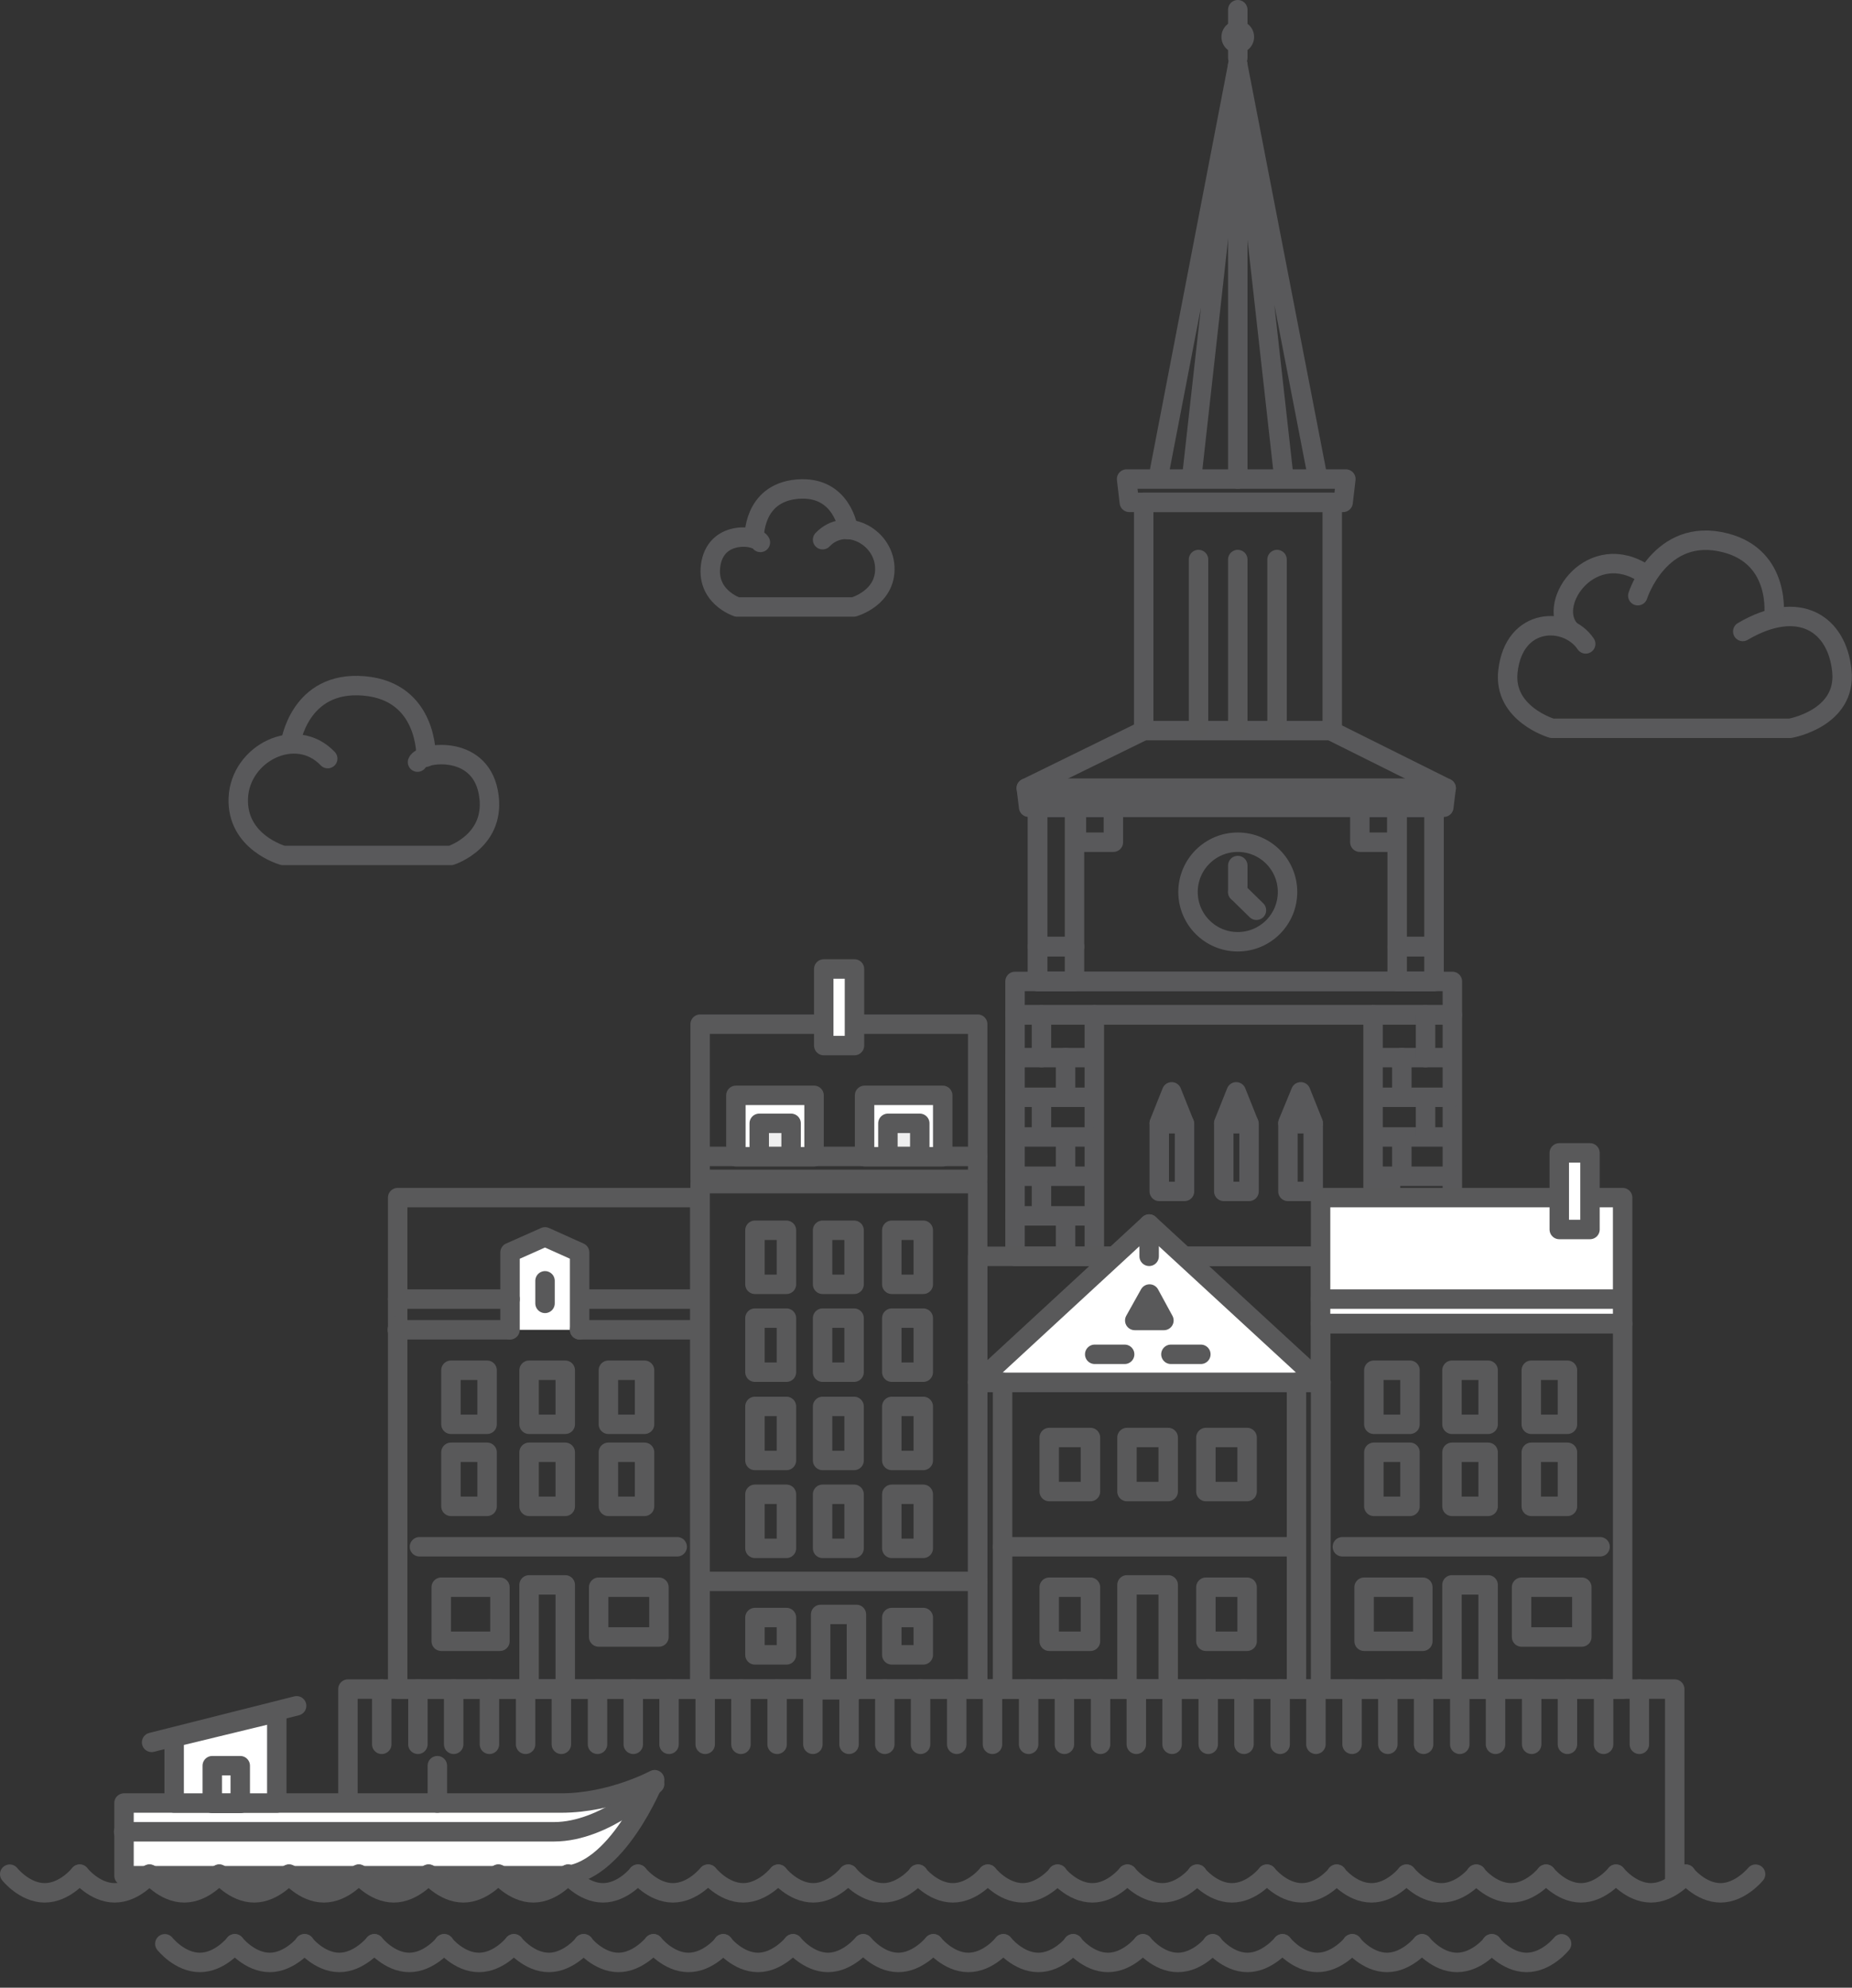 <?xml version="1.0" encoding="utf-8"?>
<!-- Generator: Adobe Illustrator 19.1.0, SVG Export Plug-In . SVG Version: 6.00 Build 0)  -->
<svg version="1.1" xmlns="http://www.w3.org/2000/svg" xmlns:xlink="http://www.w3.org/1999/xlink" x="0px" y="0px"
	 viewBox="0 0 476.4 511.2" style="enable-background:new 0 0 476.4 511.2;" xml:space="preserve">
<rect x="0" y="0" width="476.4" height="511.2" fill="#333333" stroke="none"/>
<style type="text/css">
	.st0{fill:#EDEDED;}
	.st1{fill:#59595A;}
	.st2{fill:none;stroke:#59595B;stroke-width:5;stroke-linejoin:round;stroke-miterlimit:10;}
	.st3{fill:none;stroke:#59595B;stroke-width:4.146;stroke-linejoin:round;stroke-miterlimit:10;}
	.st4{fill:#F6F5F5;}
	.st5{fill:#59595B;}
	.st6{fill:none;stroke:#59595B;stroke-width:4.087;stroke-linecap:round;stroke-linejoin:round;stroke-miterlimit:10;}
	.st7{fill:none;stroke:#59595B;stroke-width:5;stroke-linecap:round;stroke-linejoin:round;stroke-miterlimit:10;}
	.st8{fill:#EFEFEF;stroke:#59595B;stroke-width:5;stroke-linecap:round;stroke-linejoin:round;stroke-miterlimit:10;}
	.st9{fill:#EDECED;}
	.st10{fill:none;stroke:#5A5B5B;stroke-width:5;stroke-miterlimit:10;}
	.st11{fill:none;stroke:#5A5B5C;stroke-width:5;stroke-linecap:round;stroke-linejoin:round;stroke-miterlimit:10;}
	.st12{fill:#EDECED;stroke:#5A5B5C;stroke-width:5;stroke-linecap:round;stroke-linejoin:round;stroke-miterlimit:10;}
	.st13{fill:#5A5B5C;stroke:#5A5B5C;stroke-width:5;stroke-linecap:round;stroke-linejoin:round;stroke-miterlimit:10;}
	.st14{fill:none;stroke:#5A5B5B;stroke-width:5;stroke-linecap:round;stroke-linejoin:round;stroke-miterlimit:10;}
	.st15{fill:#F0EFEF;stroke:#5A5B5B;stroke-width:5;stroke-linecap:round;stroke-linejoin:round;stroke-miterlimit:10;}
	.st16{fill:#E8E8E8;stroke:#5A5B5C;stroke-width:5;stroke-linecap:round;stroke-linejoin:round;stroke-miterlimit:10;}
	.st17{fill:#FFFFFF;stroke:#5A5B5B;stroke-width:5;stroke-linecap:round;stroke-linejoin:round;stroke-miterlimit:10;}
	.st18{fill:#EFEFEF;stroke:#59595A;stroke-width:5;stroke-linecap:round;stroke-linejoin:round;stroke-miterlimit:10;}
	.st19{fill:none;stroke:#59595A;stroke-width:5;stroke-miterlimit:10;}
	.st20{fill:none;stroke:#59595A;stroke-width:5;stroke-linecap:round;stroke-miterlimit:10;}
	.st21{fill:none;stroke:#59595A;stroke-width:5;stroke-linejoin:round;stroke-miterlimit:10;}
	.st22{fill:none;stroke:#59595A;stroke-width:4.539;stroke-miterlimit:10;}
	.st23{fill:none;stroke:#59595A;stroke-width:4.135;stroke-miterlimit:10;}
	.st24{fill:none;stroke:#59595A;stroke-width:3.98;stroke-miterlimit:10;}
	.st25{fill:none;stroke:#58595B;stroke-width:5;stroke-miterlimit:10;}
	.st26{fill:none;stroke:#58595B;stroke-width:5;stroke-linejoin:round;stroke-miterlimit:10;}
	.st27{fill:none;stroke:#58595B;stroke-width:5;stroke-linecap:round;stroke-linejoin:round;stroke-miterlimit:10;}
	.st28{fill:none;stroke:#59595B;stroke-width:4.205;stroke-linecap:round;stroke-linejoin:round;stroke-miterlimit:10;}
	.st29{fill:none;stroke:#59595B;stroke-width:5;stroke-miterlimit:10;}
	.st30{fill:#EDECEC;stroke:#59595B;stroke-width:5;stroke-linecap:round;stroke-linejoin:round;stroke-miterlimit:10;}
	.st31{fill:#EDEDED;stroke:#59595A;stroke-width:5;stroke-miterlimit:10;}
	.st32{fill:#EDEDED;stroke:#59595B;stroke-width:5;stroke-linecap:round;stroke-linejoin:round;stroke-miterlimit:10;}
	.st33{fill:none;stroke:#59595A;stroke-width:5;stroke-linecap:round;stroke-linejoin:round;stroke-miterlimit:10;}
	.st34{fill:#58595B;}
	.st35{fill:#59595A;stroke:#EDEDED;stroke-width:3;stroke-miterlimit:10;}
	.st36{fill:#59595A;stroke:#EDEDED;stroke-miterlimit:10;}
	.st37{fill:#EFEFEF;stroke:#59595A;stroke-width:5;stroke-linecap:round;stroke-miterlimit:10;}
	.st38{fill:#EDEDED;stroke:#59595A;stroke-width:5;stroke-linecap:round;stroke-linejoin:round;stroke-miterlimit:10;}
	.st39{fill-rule:evenodd;clip-rule:evenodd;fill:#59595B;}
	
		.st40{fill-rule:evenodd;clip-rule:evenodd;fill:none;stroke:#59595B;stroke-width:5;stroke-linecap:round;stroke-linejoin:round;stroke-miterlimit:10;}
	.st41{fill:none;stroke:#5A5B5C;stroke-width:4.146;stroke-linejoin:round;stroke-miterlimit:10;}
	.st42{fill:none;stroke:#5A5B5B;stroke-width:4.539;stroke-miterlimit:10;}
	.st43{fill:none;stroke:#5A5B5B;stroke-width:4.135;stroke-miterlimit:10;}
	.st44{fill:none;stroke:#5A5B5B;stroke-width:3.98;stroke-miterlimit:10;}
	.st45{fill:none;stroke:#5A5B5C;stroke-width:4;stroke-linecap:round;stroke-linejoin:round;stroke-miterlimit:10;}
	.st46{fill:none;stroke:#595A5C;stroke-width:5;stroke-linecap:round;stroke-linejoin:round;stroke-miterlimit:10;}
	.st47{fill:#5A5B5C;}
	.st48{fill:none;stroke:#595A5C;stroke-width:5;stroke-linejoin:round;stroke-miterlimit:10;}
	.st49{fill:none;stroke:#5A5B5B;stroke-width:5;stroke-linecap:round;stroke-miterlimit:10;}
	.st50{fill:#5A5B5B;}
	.st51{fill:#5A5B5C;stroke:#5A5B5C;stroke-miterlimit:10;}
	.st52{fill:#595A5C;}
	.st53{fill:#EDECED;stroke:#5A5B5B;stroke-width:5;stroke-miterlimit:10;}
	.st54{fill:#FFFFFF;stroke:#5A5B5B;stroke-width:5;stroke-miterlimit:10;}
	.st55{fill:#FFFFFF;stroke:#5A5B5C;stroke-width:5;stroke-linecap:round;stroke-linejoin:round;stroke-miterlimit:10;}
	.st56{fill:#FFFFFF;stroke:#59595B;stroke-width:5;stroke-linecap:round;stroke-linejoin:round;stroke-miterlimit:10;}
	.st57{fill:#FFFFFF;stroke:#59595A;stroke-width:5;stroke-linecap:round;stroke-linejoin:round;stroke-miterlimit:10;}
	.st58{fill:#FFFFFF;stroke:#59595A;stroke-width:5;stroke-miterlimit:10;}
	.st59{fill:none;stroke:#59595B;stroke-width:3.857;stroke-linejoin:round;stroke-miterlimit:10;}
	.st60{fill:#EDEDED;stroke:#59595B;stroke-width:5;stroke-miterlimit:10;}
	.st61{fill:none;stroke:#59595B;stroke-width:5;stroke-linecap:round;stroke-miterlimit:10;}
	.st62{fill:#59595B;stroke:#59595A;stroke-width:5;stroke-linecap:round;stroke-linejoin:round;stroke-miterlimit:10;}
	.st63{fill:#FFFFFF;stroke:#59595B;stroke-width:5;stroke-miterlimit:10;}
	.st64{fill:#EAEAEA;stroke:#59595A;stroke-width:5;stroke-linecap:round;stroke-linejoin:round;stroke-miterlimit:10;}
	.st65{fill:#EAEAEA;stroke:#59595A;stroke-width:5;stroke-linecap:round;stroke-miterlimit:10;}
</style>
<g id="Background">
</g>
<g id="_x23_Tower_x5F_Bridge">
</g>
<g id="_x23_Washington_x5F_Mountain">
</g>
<g id="_x23_London_x5F_Eye">
</g>
<g id="_x23_Eiffel_x5F_Tower">
	<g id="New_Symbol">
	</g>
</g>
<g id="_x23_Forbidden_x5F_City">
</g>
<g id="_x23_Sydney_x5F_Opera_x5F_House">
</g>
<g id="_x23_Space_x5F_Needle">
</g>
<g id="_x23_Pyramid">
</g>
<g id="_x23_The_x5F_Pantheon">
</g>
<g id="_x23_Emirates_x5F_Towers">
</g>
<g id="_x23_China_x5F_wall">
	<g id="_x23_Empire_x5F_State_x5F_Building">
	</g>
	<g>
		<g>
			<polyline class="st33" points="89.5,484.4 89.5,434.4 430.8,434.4 430.8,484.4 			"/>
			<line class="st33" x1="98.2" y1="434.4" x2="98.2" y2="448.6"/>
			<line class="st33" x1="107.5" y1="434.4" x2="107.5" y2="448.6"/>
			<line class="st33" x1="116.7" y1="434.4" x2="116.7" y2="448.6"/>
			<line class="st33" x1="125.9" y1="434.4" x2="125.9" y2="448.6"/>
			<line class="st33" x1="135.2" y1="434.4" x2="135.2" y2="448.6"/>
			<line class="st33" x1="144.4" y1="434.4" x2="144.4" y2="448.6"/>
			<line class="st33" x1="153.7" y1="434.4" x2="153.7" y2="448.6"/>
			<line class="st33" x1="162.9" y1="434.4" x2="162.9" y2="448.6"/>
			<line class="st33" x1="172.1" y1="434.4" x2="172.1" y2="448.6"/>
			<line class="st33" x1="181.4" y1="434.4" x2="181.4" y2="448.6"/>
			<line class="st33" x1="190.6" y1="434.4" x2="190.6" y2="448.6"/>
			<line class="st33" x1="199.9" y1="434.4" x2="199.9" y2="448.6"/>
			<line class="st33" x1="209.1" y1="434.4" x2="209.1" y2="448.6"/>
			<line class="st33" x1="218.4" y1="434.4" x2="218.4" y2="448.6"/>
			<line class="st33" x1="227.6" y1="434.4" x2="227.6" y2="448.6"/>
			<line class="st33" x1="236.8" y1="434.4" x2="236.8" y2="448.6"/>
			<line class="st33" x1="246.1" y1="434.4" x2="246.1" y2="448.6"/>
			<line class="st33" x1="255.3" y1="434.4" x2="255.3" y2="448.6"/>
			<line class="st33" x1="264.6" y1="434.4" x2="264.6" y2="448.6"/>
			<line class="st33" x1="273.8" y1="434.4" x2="273.8" y2="448.6"/>
			<line class="st33" x1="283.1" y1="434.4" x2="283.1" y2="448.6"/>
			<line class="st33" x1="292.3" y1="434.4" x2="292.3" y2="448.6"/>
			<line class="st33" x1="301.5" y1="434.4" x2="301.5" y2="448.6"/>
			<line class="st33" x1="310.8" y1="434.4" x2="310.8" y2="448.6"/>
			<line class="st33" x1="320" y1="434.4" x2="320" y2="448.6"/>
			<line class="st33" x1="329.3" y1="434.4" x2="329.3" y2="448.6"/>
			<line class="st33" x1="338.5" y1="434.4" x2="338.5" y2="448.6"/>
			<line class="st33" x1="347.8" y1="434.4" x2="347.8" y2="448.6"/>
			<line class="st33" x1="357" y1="434.4" x2="357" y2="448.6"/>
			<line class="st33" x1="366.2" y1="434.4" x2="366.2" y2="448.6"/>
			<line class="st33" x1="375.5" y1="434.4" x2="375.5" y2="448.6"/>
			<line class="st33" x1="384.7" y1="434.4" x2="384.7" y2="448.6"/>
			<line class="st33" x1="394" y1="434.4" x2="394" y2="448.6"/>
			<line class="st33" x1="403.2" y1="434.4" x2="403.2" y2="448.6"/>
			<line class="st33" x1="412.5" y1="434.4" x2="412.5" y2="448.6"/>
			<line class="st33" x1="421.7" y1="434.4" x2="421.7" y2="448.6"/>
		</g>
		<g>
			<path class="st7" d="M448.3,162.4c14.5-8.5,24.3-2,25.5,10.2c1.2,12.2-13.3,14.7-13.3,14.7h-61.3c0,0-12.6-3.7-11.3-14.7
				c1.6-14.1,15.2-14.1,20-7"/>
			<path class="st7" d="M403.7,161.8c-5.9-7,5.9-23.2,19.4-14.2"/>
			<path class="st7" d="M421.3,153.2c0,0,5.7-17.9,22.5-13.6c14.5,3.7,12.5,18.9,12.5,18.9"/>
		</g>
		<g>
			<path class="st7" d="M211.6,138.8c5.7-6,15.6-1,16,7c0.4,8-8,10.3-8,10.3h-30c0,0-8.3-2.7-6.7-11.3c1.7-8.7,12-7,12.7-5.3"/>
			<path class="st7" d="M218.2,136.2c0,0-1.5-11.4-13.1-10.4S194,138.5,194,138.5"/>
		</g>
		<g>
			<path class="st7" d="M84.3,195.1c-8.2-8.6-22.5-1.4-23,10.1S72.8,220,72.8,220H116c0,0,12-3.8,9.6-16.3
				c-2.4-12.5-17.3-10.1-18.2-7.7"/>
			<path class="st7" d="M74.7,191.3c0,0,2.2-16.3,18.9-14.9c16.6,1.4,16,18.3,16,18.3"/>
		</g>
		<polygon class="st7" points="371.4,207.6 264.6,207.6 264,202.7 372,202.7 		"/>
		<rect x="266.9" y="207.6" class="st7" width="102" height="44.8"/>
		<rect x="294.2" y="129.2" class="st7" width="48.5" height="58.7"/>
		<rect x="266.9" y="207.6" class="st7" width="9.5" height="35.9"/>
		<rect x="266.9" y="243.4" class="st7" width="9.5" height="9"/>
		<rect x="276.9" y="207.6" class="st7" width="9.5" height="9"/>
		<rect x="349.8" y="207.6" class="st7" width="9.5" height="9"/>
		<rect x="359.4" y="243.4" class="st7" width="9.5" height="9"/>
		<rect x="359.4" y="207.6" class="st7" width="9.5" height="35.9"/>
		<circle class="st7" cx="318.4" cy="229.4" r="12.8"/>
		<circle class="st5" cx="318.4" cy="9.5" r="4.2"/>
		<polyline class="st7" points="298.2,121.5 318.4,16.7 306.7,121.5 		"/>
		<polyline class="st7" points="338.7,121.5 318.4,16.7 330.1,121.5 		"/>
		<line class="st7" x1="318.4" y1="2.5" x2="318.4" y2="14.9"/>
		<polygon class="st7" points="345.5,129.2 290.5,129.2 289.8,123.2 346.2,123.2 		"/>
		<rect x="298.2" y="289" class="st7" width="6.5" height="17.4"/>
		<polygon class="st7" points="304.6,288.8 298.2,288.8 301.4,280.8 		"/>
		<rect x="314.8" y="289" class="st7" width="6.5" height="17.4"/>
		<polygon class="st7" points="321.2,288.8 314.8,288.8 318,280.8 		"/>
		<rect x="331.3" y="289" class="st7" width="6.5" height="17.4"/>
		<polygon class="st7" points="337.8,288.8 331.3,288.8 334.6,280.8 		"/>
		<line class="st7" x1="318.4" y1="16.7" x2="318.4" y2="123.2"/>
		<line class="st7" x1="264" y1="202.7" x2="294.2" y2="187.9"/>
		<line class="st7" x1="372" y1="202.7" x2="342.7" y2="188.1"/>
		<line class="st7" x1="318.4" y1="229.4" x2="318.4" y2="222.6"/>
		<line class="st7" x1="318.4" y1="229.4" x2="323.2" y2="234.1"/>
		<rect x="261.1" y="252.4" class="st7" width="112.5" height="8.6"/>
		<rect x="261.1" y="261" class="st7" width="112.5" height="62.1"/>
		<line class="st7" x1="281.5" y1="261" x2="281.5" y2="323.1"/>
		<line class="st7" x1="261.1" y1="272" x2="280.7" y2="272"/>
		<line class="st7" x1="261.1" y1="282.2" x2="280.7" y2="282.2"/>
		<line class="st7" x1="261.1" y1="292.4" x2="280.7" y2="292.4"/>
		<line class="st7" x1="261.1" y1="302.5" x2="280.7" y2="302.5"/>
		<line class="st7" x1="261.1" y1="312.7" x2="280.7" y2="312.7"/>
		<line class="st7" x1="267.9" y1="261" x2="267.9" y2="272"/>
		<line class="st7" x1="274.1" y1="272" x2="274.1" y2="282.2"/>
		<line class="st7" x1="267.9" y1="283.5" x2="267.9" y2="292.1"/>
		<line class="st7" x1="274.1" y1="293.6" x2="274.1" y2="301.7"/>
		<line class="st7" x1="267.9" y1="303.4" x2="267.9" y2="311.3"/>
		<line class="st7" x1="274.1" y1="313.9" x2="274.1" y2="322.2"/>
		<line class="st7" x1="353.2" y1="261" x2="353.2" y2="323.1"/>
		<line class="st7" x1="373.5" y1="272" x2="354" y2="272"/>
		<line class="st7" x1="373.5" y1="282.2" x2="354" y2="282.2"/>
		<line class="st7" x1="373.5" y1="292.4" x2="354" y2="292.4"/>
		<line class="st7" x1="373.5" y1="302.5" x2="354" y2="302.5"/>
		<line class="st7" x1="364.5" y1="312.7" x2="345" y2="312.7"/>
		<line class="st7" x1="366.7" y1="261" x2="366.7" y2="272"/>
		<line class="st7" x1="360.6" y1="272" x2="360.6" y2="282.2"/>
		<line class="st7" x1="366.7" y1="283.5" x2="366.7" y2="292.1"/>
		<line class="st7" x1="360.6" y1="293.6" x2="360.6" y2="301.7"/>
		<line class="st7" x1="357.7" y1="303.4" x2="357.7" y2="311.3"/>
		<line class="st7" x1="351.6" y1="313.9" x2="351.6" y2="322.2"/>
		<line class="st33" x1="308.3" y1="143.9" x2="308.3" y2="187.3"/>
		<line class="st33" x1="318.4" y1="143.9" x2="318.4" y2="187.3"/>
		<line class="st33" x1="328.5" y1="143.9" x2="328.5" y2="187.3"/>
		<g>
			<path class="st33" d="M42.4,499.9c0,0,3.8,4.8,9,4.8s9-4.8,9-4.8"/>
			<path class="st33" d="M60.4,499.9c0,0,3.8,4.8,9,4.8c5.1,0,9-4.8,9-4.8"/>
			<path class="st33" d="M78.3,499.9c0,0,3.8,4.8,9,4.8c5.1,0,9-4.8,9-4.8"/>
			<path class="st33" d="M96.3,499.9c0,0,3.8,4.8,9,4.8c5.1,0,9-4.8,9-4.8"/>
			<path class="st33" d="M114.2,499.9c0,0,3.8,4.8,9,4.8s9-4.8,9-4.8"/>
			<path class="st33" d="M132.2,499.9c0,0,3.8,4.8,9,4.8c5.1,0,9-4.8,9-4.8"/>
			<path class="st33" d="M150.1,499.9c0,0,3.8,4.8,9,4.8c5.1,0,9-4.8,9-4.8"/>
			<path class="st33" d="M168.1,499.9c0,0,3.8,4.8,9,4.8s9-4.8,9-4.8"/>
			<path class="st33" d="M186,499.9c0,0,3.8,4.8,9,4.8c5.1,0,9-4.8,9-4.8"/>
			<path class="st33" d="M204,499.9c0,0,3.8,4.8,9,4.8c5.1,0,9-4.8,9-4.8"/>
			<path class="st33" d="M222.1,499.9c0,0,3.8,4.8,9,4.8c5.1,0,9-4.8,9-4.8"/>
			<path class="st33" d="M240.1,499.9c0,0,3.8,4.8,9,4.8s9-4.8,9-4.8"/>
			<path class="st33" d="M258.1,499.9c0,0,3.8,4.8,9,4.8s9-4.8,9-4.8"/>
			<path class="st33" d="M276,499.9c0,0,3.8,4.8,9,4.8s9-4.8,9-4.8"/>
			<path class="st33" d="M294,499.9c0,0,3.8,4.8,9,4.8s9-4.8,9-4.8"/>
			<path class="st33" d="M311.9,499.9c0,0,3.8,4.8,9,4.8c5.1,0,9-4.8,9-4.8"/>
			<path class="st33" d="M329.9,499.9c0,0,3.8,4.8,9,4.8c5.1,0,9-4.8,9-4.8"/>
			<path class="st33" d="M347.8,499.9c0,0,3.8,4.8,9,4.8c5.1,0,9-4.8,9-4.8"/>
			<path class="st33" d="M365.8,499.9c0,0,3.8,4.8,9,4.8s9-4.8,9-4.8"/>
			<path class="st33" d="M383.7,499.9c0,0,3.8,4.8,9,4.8s9-4.8,9-4.8"/>
		</g>
		<path class="st57" d="M144.4,482.4c-14.2,0-112.5,0-112.5,0v-18.7c0,0,99.6,0,112.5,0s24-6,24-6S158.6,482.4,144.4,482.4z"/>
		<path class="st33" d="M31.8,471.1c0,0,97.3,0,110.7,0s25.9-12.3,25.9-12.3"/>
		<polygon class="st57" points="71.2,463.7 44.8,463.7 44.8,446.8 71.2,440.4 		"/>
		<line class="st33" x1="39" y1="448.1" x2="76.3" y2="438.7"/>
		<line class="st33" x1="112.5" y1="454.1" x2="112.5" y2="463.7"/>
		<rect x="54.6" y="454.1" class="st33" width="7.2" height="9.7"/>
		<g>
			<path class="st33" d="M2.5,482c0,0,3.8,4.8,9,4.8s9-4.8,9-4.8"/>
			<path class="st33" d="M20.5,482c0,0,3.8,4.8,9,4.8s9-4.8,9-4.8"/>
			<path class="st33" d="M38.4,482c0,0,3.8,4.8,9,4.8s9-4.8,9-4.8"/>
			<path class="st33" d="M56.4,482c0,0,3.8,4.8,9,4.8c5.1,0,9-4.8,9-4.8"/>
			<path class="st33" d="M74.3,482c0,0,3.8,4.8,9,4.8s9-4.8,9-4.8"/>
			<path class="st33" d="M92.3,482c0,0,3.8,4.8,9,4.8c5.1,0,9-4.8,9-4.8"/>
			<path class="st33" d="M110.2,482c0,0,3.8,4.8,9,4.8c5.1,0,9-4.8,9-4.8"/>
			<path class="st33" d="M128.2,482c0,0,3.8,4.8,9,4.8c5.1,0,9-4.8,9-4.8"/>
			<path class="st33" d="M146.1,482c0,0,3.8,4.8,9,4.8s9-4.8,9-4.8"/>
			<path class="st33" d="M164.1,482c0,0,3.8,4.8,9,4.8s9-4.8,9-4.8"/>
			<path class="st33" d="M182.2,482c0,0,3.8,4.8,9,4.8c5.1,0,9-4.8,9-4.8"/>
			<path class="st33" d="M218.2,482c0,0,3.8,4.8,9,4.8c5.1,0,9-4.8,9-4.8"/>
			<path class="st33" d="M236.1,482c0,0,3.8,4.8,9,4.8s9-4.8,9-4.8"/>
			<path class="st33" d="M254.1,482c0,0,3.8,4.8,9,4.8c5.1,0,9-4.8,9-4.8"/>
			<path class="st33" d="M272,482c0,0,3.8,4.8,9,4.8s9-4.8,9-4.8"/>
			<path class="st33" d="M290,482c0,0,3.8,4.8,9,4.8s9-4.8,9-4.8"/>
			<path class="st33" d="M307.9,482c0,0,3.8,4.8,9,4.8s9-4.8,9-4.8"/>
			<path class="st33" d="M325.9,482c0,0,3.8,4.8,9,4.8s9-4.8,9-4.8"/>
			<path class="st33" d="M343.8,482c0,0,3.8,4.8,9,4.8s9-4.8,9-4.8"/>
			<path class="st33" d="M361.8,482c0,0,3.8,4.8,9,4.8s9-4.8,9-4.8"/>
			<path class="st33" d="M200.2,482c0,0,3.8,4.8,9,4.8c5.1,0,9-4.8,9-4.8"/>
			<path class="st33" d="M379.7,482c0,0,3.8,4.8,9,4.8s9-4.8,9-4.8"/>
			<path class="st33" d="M397.7,482c0,0,3.8,4.8,9,4.8c5.1,0,9-4.8,9-4.8"/>
			<path class="st33" d="M415.7,482c0,0,3.8,4.8,9,4.8c5.1,0,9-4.8,9-4.8"/>
			<path class="st33" d="M433.6,482c0,0,3.8,4.8,9,4.8c5.1,0,9-4.8,9-4.8"/>
		</g>
		<rect x="251.5" y="323.1" class="st33" width="88.2" height="32.4"/>
		<rect x="251.5" y="355.5" class="st33" width="88.3" height="78.9"/>
		<polygon class="st57" points="295.6,314.8 251.5,355.5 339.8,355.5 		"/>
		<line class="st33" x1="257.9" y1="355.5" x2="257.9" y2="434.4"/>
		<line class="st33" x1="333.5" y1="355.5" x2="333.5" y2="434.4"/>
		<rect x="269.9" y="369.7" class="st33" width="10.6" height="13.9"/>
		<rect x="289.9" y="369.7" class="st33" width="10.6" height="13.9"/>
		<rect x="289.9" y="407.6" class="st33" width="10.6" height="26.8"/>
		<rect x="211.1" y="415.2" class="st33" width="9.2" height="19.4"/>
		<rect x="310.2" y="369.7" class="st33" width="10.6" height="13.9"/>
		<rect x="269.9" y="408.2" class="st33" width="10.6" height="13.9"/>
		<rect x="310.2" y="408.2" class="st33" width="10.6" height="13.9"/>
		<line class="st33" x1="257.9" y1="397.8" x2="333.2" y2="397.8"/>
		<rect x="339.7" y="308" class="st57" width="77.7" height="32.4"/>
		<rect x="339.7" y="340.4" class="st33" width="77.7" height="94"/>
		<rect x="353.4" y="373.5" class="st33" width="9.3" height="13.9"/>
		<rect x="373.5" y="373.5" class="st33" width="9.3" height="13.9"/>
		<rect x="373.5" y="407.6" class="st33" width="9.3" height="26.8"/>
		<rect x="393.9" y="373.5" class="st33" width="9.3" height="13.9"/>
		<rect x="353.4" y="352.4" class="st33" width="9.3" height="13.9"/>
		<rect x="373.5" y="352.4" class="st33" width="9.3" height="13.9"/>
		<rect x="393.9" y="352.4" class="st33" width="9.3" height="13.9"/>
		<rect x="194.2" y="316.4" class="st33" width="8.1" height="13.9"/>
		<rect x="211.6" y="316.4" class="st33" width="8.1" height="13.9"/>
		<rect x="229.4" y="316.4" class="st33" width="8.1" height="13.9"/>
		<rect x="194.2" y="339" class="st33" width="8.1" height="13.9"/>
		<rect x="211.6" y="339" class="st33" width="8.1" height="13.9"/>
		<rect x="229.4" y="339" class="st33" width="8.1" height="13.9"/>
		<rect x="194.2" y="361.7" class="st33" width="8.1" height="13.9"/>
		<rect x="211.6" y="361.7" class="st33" width="8.1" height="13.9"/>
		<rect x="229.4" y="361.7" class="st33" width="8.1" height="13.9"/>
		<rect x="194.2" y="384.3" class="st33" width="8.1" height="13.9"/>
		<rect x="211.6" y="384.3" class="st33" width="8.1" height="13.9"/>
		<rect x="229.4" y="384.3" class="st33" width="8.1" height="13.9"/>
		<rect x="194.2" y="416" class="st33" width="8.1" height="9.6"/>
		<rect x="229.4" y="416" class="st33" width="8.1" height="9.6"/>
		<rect x="350.9" y="408.2" class="st33" width="15.1" height="13.9"/>
		<rect x="391.4" y="408.2" class="st33" width="15.5" height="12.8"/>
		<line class="st33" x1="345.3" y1="397.8" x2="411.6" y2="397.8"/>
		<polyline class="st33" points="180,340.4 180,308 102.3,308 102.3,340.4 		"/>
		<polyline class="st33" points="180,341 180,434.4 102.3,434.4 102.3,341 		"/>
		<rect x="116" y="373.5" class="st33" width="9.3" height="13.9"/>
		<rect x="136.1" y="373.5" class="st33" width="9.3" height="13.9"/>
		<rect x="136.1" y="407.6" class="st33" width="9.3" height="26.8"/>
		<rect x="156.5" y="373.5" class="st33" width="9.3" height="13.9"/>
		<rect x="116" y="352.4" class="st33" width="9.3" height="13.9"/>
		<rect x="136.1" y="352.4" class="st33" width="9.3" height="13.9"/>
		<rect x="156.5" y="352.4" class="st33" width="9.3" height="13.9"/>
		<rect x="113.5" y="408.2" class="st33" width="15.1" height="13.9"/>
		<rect x="154" y="408.2" class="st33" width="15.5" height="12.8"/>
		<line class="st33" x1="107.9" y1="397.8" x2="174.2" y2="397.8"/>
		<polyline class="st57" points="149.1,342 149.1,322.1 140.2,318.1 131.2,322.1 131.2,342 		"/>
		<line class="st33" x1="140.2" y1="329.4" x2="140.2" y2="335.2"/>
		<line class="st33" x1="295.6" y1="314.8" x2="295.6" y2="323.1"/>
		<polygon class="st33" points="295.7,332.8 291.9,339.6 299.4,339.6 		"/>
		<line class="st33" x1="281.6" y1="348.3" x2="289.3" y2="348.3"/>
		<line class="st33" x1="301.2" y1="348.3" x2="308.9" y2="348.3"/>
		<line class="st33" x1="339.7" y1="334.1" x2="416.8" y2="334.1"/>
		<line class="st33" x1="102.3" y1="334.1" x2="131.2" y2="334.1"/>
		<line class="st33" x1="150.7" y1="334.1" x2="179.5" y2="334.1"/>
		<line class="st33" x1="102.2" y1="342" x2="131" y2="342"/>
		<line class="st33" x1="149.1" y1="342" x2="179.4" y2="342"/>
		<rect x="180.1" y="304.4" class="st33" width="71.4" height="130"/>
		<rect x="180.1" y="263.4" class="st33" width="71.4" height="39.9"/>
		<line class="st33" x1="180.1" y1="297.4" x2="251.5" y2="297.4"/>
		<line class="st33" x1="180.1" y1="406.7" x2="251.5" y2="406.7"/>
		<rect x="211.9" y="249.2" class="st57" width="7.9" height="19.7"/>
		<rect x="401.1" y="296.5" class="st57" width="7.9" height="19.7"/>
		<rect x="189.3" y="281.7" class="st57" width="20.1" height="15.8"/>
		<rect x="195.3" y="288.9" class="st18" width="8.2" height="8.5"/>
		<rect x="222.4" y="281.7" class="st57" width="20.1" height="15.8"/>
		<rect x="228.4" y="288.9" class="st18" width="8.2" height="8.5"/>
	</g>
</g>
</svg>
